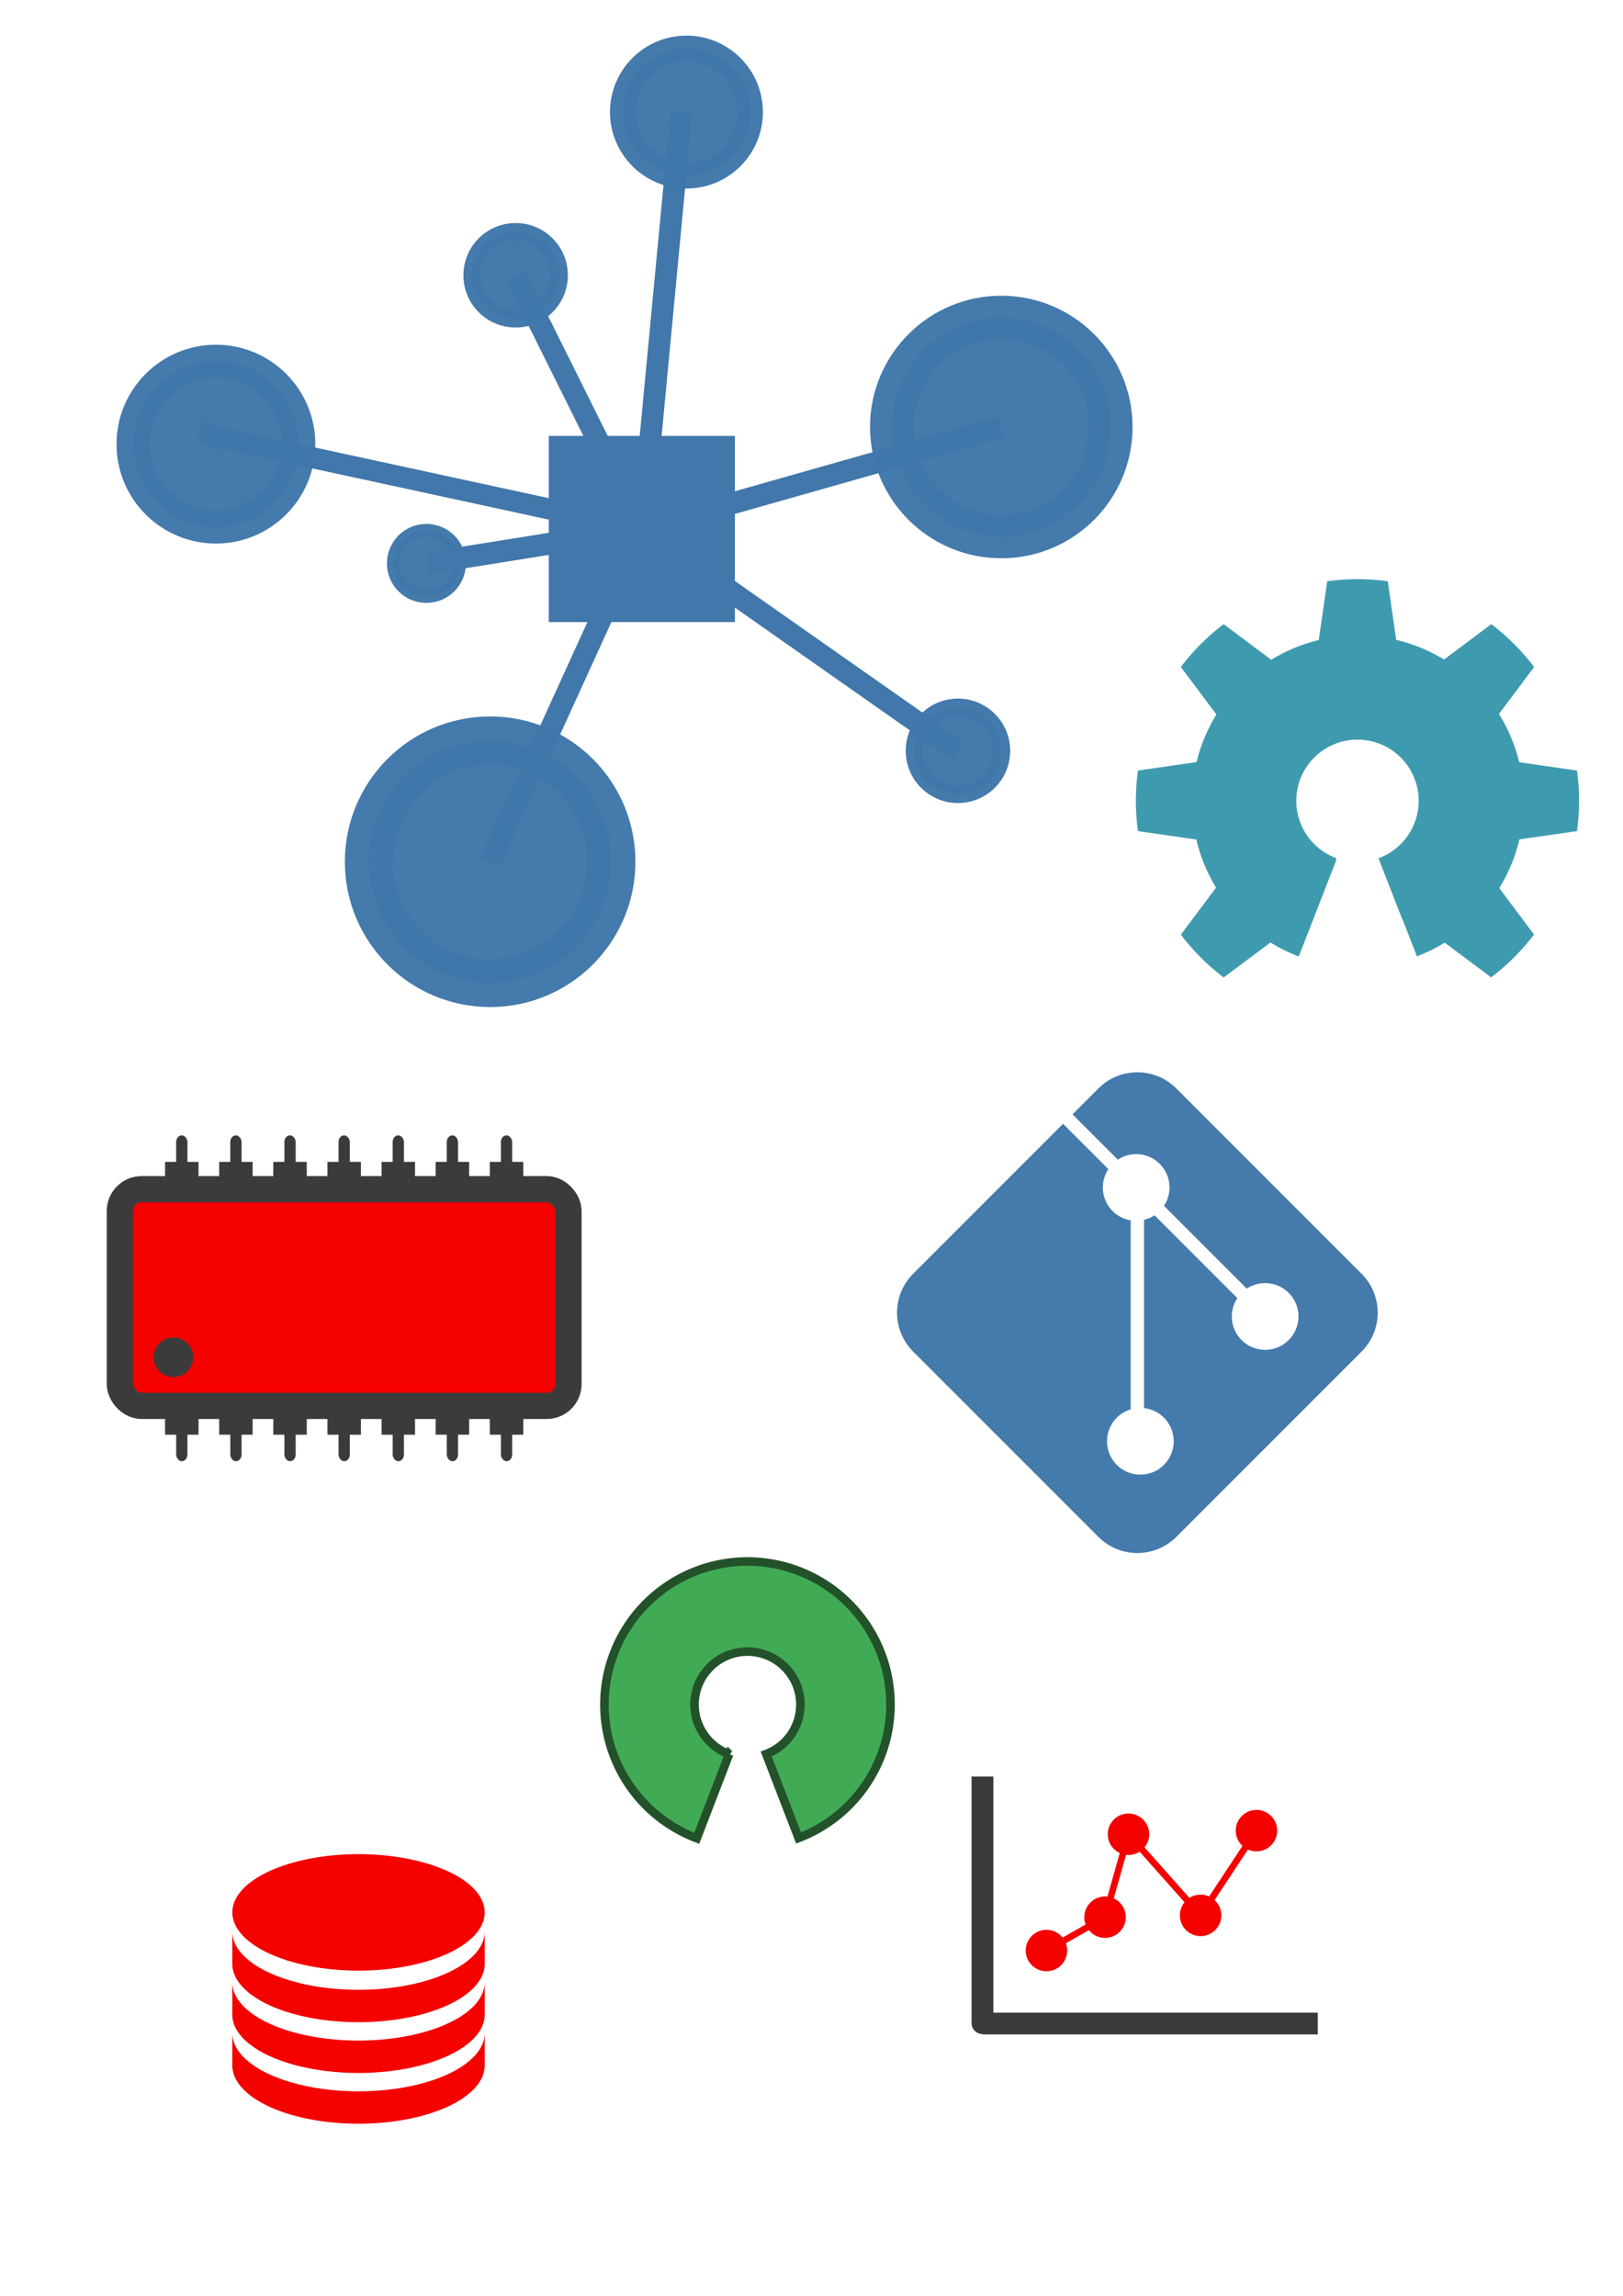 <?xml version="1.0" encoding="UTF-8" standalone="no"?>
<!-- Created with Inkscape (http://www.inkscape.org/) -->

<svg
   xmlns:dc="http://purl.org/dc/elements/1.1/"
   xmlns:cc="http://creativecommons.org/ns#"
   xmlns:rdf="http://www.w3.org/1999/02/22-rdf-syntax-ns#"
   xmlns:svg="http://www.w3.org/2000/svg"
   xmlns="http://www.w3.org/2000/svg"
   xmlns:sodipodi="http://sodipodi.sourceforge.net/DTD/sodipodi-0.dtd"
   xmlns:inkscape="http://www.inkscape.org/namespaces/inkscape"
   width="210mm"
   height="297mm"
   viewBox="0 0 744.094 1052.362"
   id="svg4954"
   version="1.1"
   inkscape:version="0.91 r13725"
   inkscape:export-filename="/home/arcticsnow/github/Hive/img/logos/iot_logo.png"
   inkscape:export-xdpi="100"
   inkscape:export-ydpi="100"
   sodipodi:docname="logos.svg">
  <defs
     id="defs4956">
    <inkscape:perspective
       sodipodi:type="inkscape:persp3d"
       inkscape:vp_x="0 : 526.1811 : 1"
       inkscape:vp_y="0 : 1000 : 0"
       inkscape:vp_z="744.09449 : 526.1811 : 1"
       inkscape:persp3d-origin="372.04724 : 350.7874 : 1"
       id="perspective5572" />
    <clipPath
       clipPathUnits="userSpaceOnUse"
       id="clipPath4315">
      <path
         sodipodi:type="star"
         style="opacity:1;fill:#ffffff;fill-opacity:0;fill-rule:evenodd;stroke:#000000;stroke-width:3.433;stroke-miterlimit:4;stroke-dasharray:none;stroke-dashoffset:0;stroke-opacity:1"
         id="path4317"
         sodipodi:sides="8"
         sodipodi:cx="347.59479"
         sodipodi:cy="507.16785"
         sodipodi:r1="581.89044"
         sodipodi:r2="162.23279"
         sodipodi:arg1="1.5707963"
         sodipodi:arg2="1.9634954"
         inkscape:flatsided="false"
         inkscape:rounded="0"
         inkscape:randomized="0"
         d="M 347.595,1089.058 285.511,657.051 -63.864,918.627 197.711,569.252 -234.296,507.168 197.711,445.084 -63.864,95.709 285.511,357.284 347.595,-74.723 409.679,357.284 759.053,95.709 497.478,445.084 929.485,507.168 497.478,569.252 759.053,918.627 409.679,657.051 Z" />
    </clipPath>
  </defs>
  <sodipodi:namedview
     id="base"
     pagecolor="#ffffff"
     bordercolor="#666666"
     borderopacity="1.0"
     inkscape:pageopacity="0.0"
     inkscape:pageshadow="2"
     inkscape:zoom="0.31953099"
     inkscape:cx="379.27025"
     inkscape:cy="-33.485945"
     inkscape:document-units="px"
     inkscape:current-layer="layer1"
     showgrid="false"
     inkscape:snap-object-midpoints="true"
     inkscape:window-width="1920"
     inkscape:window-height="1053"
     inkscape:window-x="1366"
     inkscape:window-y="0"
     inkscape:window-maximized="1" />
  <g
     inkscape:label="Layer 1"
     inkscape:groupmode="layer"
     id="layer1">
    <path
       style="opacity:0.98;fill:#4177aa;fill-opacity:1;fill-rule:evenodd;stroke:none;stroke-width:10;stroke-miterlimit:4;stroke-dasharray:none;stroke-dashoffset:0;stroke-opacity:1"
       d="m 521.447,491.52 c -6.465,0 -12.927,2.476 -17.881,7.43 l -11.85,11.848 20.764,20.764 a 15.29,15.29 0 0 1 19.232,1.947 15.29,15.29 0 0 1 1.938,19.223 l 37.955,37.955 a 15.29,15.29 0 0 1 19.232,1.949 15.29,15.29 0 0 1 0,21.623 15.29,15.29 0 0 1 -21.623,0 15.29,15.29 0 0 1 -1.938,-19.223 L 529.322,557.08 a 15.29,15.29 0 0 1 -4.807,2.074 l 0,86.305 a 15.29,15.29 0 0 1 9.117,4.381 15.29,15.29 0 0 1 0,21.623 15.29,15.29 0 0 1 -21.623,0 15.29,15.29 0 0 1 0,-21.623 15.29,15.29 0 0 1 6.371,-3.812 l 0,-86.648 a 15.29,15.29 0 0 1 -8.291,-4.248 15.29,15.29 0 0 1 -1.938,-19.221 l -20.773,-20.773 -68.684,68.684 c -9.907,9.907 -9.907,25.859 0,35.766 l 84.871,84.869 c 9.907,9.907 25.857,9.907 35.764,0 l 84.871,-84.869 c 9.907,-9.907 9.907,-25.859 0,-35.766 l -84.871,-84.871 c -4.953,-4.953 -11.418,-7.43 -17.883,-7.43 z"
       id="rect5643-6"
       inkscape:export-xdpi="100"
       inkscape:export-ydpi="100"
       inkscape:connector-curvature="0" />
    <circle
       style="opacity:0.98;fill:#4177aa;fill-opacity:1;fill-rule:evenodd;stroke:#4177aa;stroke-width:5.998;stroke-miterlimit:4;stroke-dasharray:none;stroke-dashoffset:0;stroke-opacity:1"
       id="path4962-2-2"
       cx="195.495"
       cy="258.258"
       r="15.102"
       inkscape:export-xdpi="100"
       inkscape:export-ydpi="100" />
    <path
       style="fill:none;fill-rule:evenodd;stroke:#4177aa;stroke-width:10;stroke-linecap:butt;stroke-linejoin:miter;stroke-miterlimit:4;stroke-dasharray:none;stroke-opacity:1"
       d="M 312.376,51.379 C 294.259,242.479 294.259,242.479 294.259,242.479"
       id="path5629"
       inkscape:connector-curvature="0"
       inkscape:export-xdpi="100"
       inkscape:export-ydpi="100" />
    <path
       style="fill:none;fill-rule:evenodd;stroke:#4177aa;stroke-width:10;stroke-linecap:butt;stroke-linejoin:miter;stroke-miterlimit:4;stroke-dasharray:none;stroke-opacity:1"
       d="m 236.403,126.183 c 57.856,116.297 57.856,116.297 57.856,116.297"
       id="path5631"
       inkscape:connector-curvature="0"
       inkscape:export-xdpi="100"
       inkscape:export-ydpi="100" />
    <path
       style="fill:none;fill-rule:evenodd;stroke:#4177aa;stroke-width:9.621;stroke-linecap:butt;stroke-linejoin:miter;stroke-miterlimit:4;stroke-dasharray:none;stroke-opacity:1"
       d="M 91.581,198.605 C 294.229,242.505 294.229,242.505 294.229,242.505"
       id="path5633"
       inkscape:connector-curvature="0"
       inkscape:export-xdpi="100"
       inkscape:export-ydpi="100" />
    <path
       style="fill:none;fill-rule:evenodd;stroke:#4177aa;stroke-width:10;stroke-linecap:butt;stroke-linejoin:miter;stroke-miterlimit:4;stroke-dasharray:none;stroke-opacity:1"
       d="m 195.495,258.258 c 98.764,-15.779 98.764,-15.779 98.764,-15.779"
       id="path5635"
       inkscape:connector-curvature="0"
       inkscape:export-xdpi="100"
       inkscape:export-ydpi="100" />
    <path
       style="fill:none;fill-rule:evenodd;stroke:#4177aa;stroke-width:10;stroke-linecap:butt;stroke-linejoin:miter;stroke-miterlimit:4;stroke-dasharray:none;stroke-opacity:1"
       d="M 224.715,395.009 C 294.259,242.479 294.259,242.479 294.259,242.479"
       id="path5637"
       inkscape:connector-curvature="0"
       inkscape:export-xdpi="100"
       inkscape:export-ydpi="100" />
    <path
       style="fill:none;fill-rule:evenodd;stroke:#4177aa;stroke-width:10;stroke-linecap:butt;stroke-linejoin:miter;stroke-miterlimit:4;stroke-dasharray:none;stroke-opacity:1"
       d="M 439.192,344.166 C 294.259,242.479 294.259,242.479 294.259,242.479"
       id="path5639"
       inkscape:connector-curvature="0"
       inkscape:export-xdpi="100"
       inkscape:export-ydpi="100" />
    <path
       style="fill:none;fill-rule:evenodd;stroke:#4177aa;stroke-width:10;stroke-linecap:butt;stroke-linejoin:miter;stroke-miterlimit:4;stroke-dasharray:none;stroke-opacity:1"
       d="m 459.061,195.727 c -164.802,46.752 -164.802,46.752 -164.802,46.752"
       id="path5641"
       inkscape:connector-curvature="0"
       inkscape:export-xdpi="100"
       inkscape:export-ydpi="100" />
    <rect
       style="opacity:1;fill:#4177aa;fill-opacity:1;fill-rule:evenodd;stroke:none;stroke-width:15.1;stroke-miterlimit:4;stroke-dasharray:none;stroke-dashoffset:0;stroke-opacity:1"
       id="rect5588"
       width="85.323"
       height="85.323"
       x="251.598"
       y="199.818"
       inkscape:export-xdpi="100"
       inkscape:export-ydpi="100" />
    <circle
       style="opacity:0.98;fill:#4177aa;fill-opacity:1;fill-rule:evenodd;stroke:#4177aa;stroke-width:11.614;stroke-miterlimit:4;stroke-dasharray:none;stroke-dashoffset:0;stroke-opacity:1"
       id="path4962-5"
       cx="314.713"
       cy="51.379"
       r="29.241"
       inkscape:export-xdpi="100"
       inkscape:export-ydpi="100" />
    <circle
       style="opacity:0.98;fill:#4177aa;fill-opacity:1;fill-rule:evenodd;stroke:#4177aa;stroke-width:7.935;stroke-miterlimit:4;stroke-dasharray:none;stroke-dashoffset:0;stroke-opacity:1"
       id="path4962-2-7"
       cx="236.403"
       cy="126.183"
       r="19.977"
       inkscape:export-xdpi="100"
       inkscape:export-ydpi="100" />
    <circle
       style="opacity:0.98;fill:#4177aa;fill-opacity:1;fill-rule:evenodd;stroke:#4177aa;stroke-width:15.1;stroke-miterlimit:4;stroke-dasharray:none;stroke-dashoffset:0;stroke-opacity:1"
       id="path4962"
       cx="98.989"
       cy="203.589"
       r="38.018"
       inkscape:export-xdpi="100"
       inkscape:export-ydpi="100" />
    <circle
       style="opacity:0.98;fill:#4177aa;fill-opacity:1;fill-rule:evenodd;stroke:#4177aa;stroke-width:22.072;stroke-miterlimit:4;stroke-dasharray:none;stroke-dashoffset:0;stroke-opacity:1"
       id="path4962-6"
       cx="224.715"
       cy="395.009"
       r="55.57"
       inkscape:export-xdpi="100"
       inkscape:export-ydpi="100" />
    <circle
       style="opacity:0.98;fill:#4177aa;fill-opacity:1;fill-rule:evenodd;stroke:#4177aa;stroke-width:7.935;stroke-miterlimit:4;stroke-dasharray:none;stroke-dashoffset:0;stroke-opacity:1"
       id="path4962-2"
       cx="439.192"
       cy="344.166"
       r="19.977"
       inkscape:export-xdpi="100"
       inkscape:export-ydpi="100" />
    <circle
       style="opacity:0.98;fill:#4177aa;fill-opacity:1;fill-rule:evenodd;stroke:#4177aa;stroke-width:19.941;stroke-miterlimit:4;stroke-dasharray:none;stroke-dashoffset:0;stroke-opacity:1"
       id="path4962-9"
       cx="459.061"
       cy="195.727"
       r="50.207"
       inkscape:export-xdpi="100"
       inkscape:export-ydpi="100" />
    <rect
       style="opacity:1;fill:#f40100;fill-opacity:1;fill-rule:evenodd;stroke:#3b3b3b;stroke-width:12;stroke-linejoin:round;stroke-miterlimit:4;stroke-dasharray:none;stroke-dashoffset:0;stroke-opacity:1"
       id="rect5769"
       width="205.71"
       height="99.349"
       x="54.934"
       y="545.099"
       ry="10"
       rx="10"
       inkscape:export-xdpi="100"
       inkscape:export-ydpi="100" />
    <g
       id="g5865"
       transform="translate(-19.356,-98.18)"
       inkscape:export-xdpi="100"
       inkscape:export-ydpi="100">
      <g
         transform="translate(-11.195,1.181)"
         id="g5790">
        <rect
           style="opacity:1;fill:#3b3b3b;fill-opacity:1;fill-rule:evenodd;stroke:none;stroke-width:12;stroke-linejoin:round;stroke-miterlimit:4;stroke-dasharray:none;stroke-dashoffset:0;stroke-opacity:1"
           id="rect5771"
           width="15.336"
           height="7.668"
           x="106.231"
           y="629.585" />
        <rect
           style="opacity:1;fill:#3b3b3b;fill-opacity:1;fill-rule:evenodd;stroke:none;stroke-width:12;stroke-linejoin:round;stroke-miterlimit:4;stroke-dasharray:none;stroke-dashoffset:0;stroke-opacity:1"
           id="rect5788"
           width="5.165"
           height="16.116"
           x="111.316"
           y="617.431"
           ry="3"
           rx="3000" />
      </g>
      <g
         transform="translate(13.618,1.181)"
         id="g5790-6">
        <rect
           style="opacity:1;fill:#3b3b3b;fill-opacity:1;fill-rule:evenodd;stroke:none;stroke-width:12;stroke-linejoin:round;stroke-miterlimit:4;stroke-dasharray:none;stroke-dashoffset:0;stroke-opacity:1"
           id="rect5771-1"
           width="15.336"
           height="7.668"
           x="106.231"
           y="629.585" />
        <rect
           style="opacity:1;fill:#3b3b3b;fill-opacity:1;fill-rule:evenodd;stroke:none;stroke-width:12;stroke-linejoin:round;stroke-miterlimit:4;stroke-dasharray:none;stroke-dashoffset:0;stroke-opacity:1"
           id="rect5788-8"
           width="5.165"
           height="16.116"
           x="111.316"
           y="617.431"
           ry="3"
           rx="3000" />
      </g>
      <g
         transform="translate(38.432,1.181)"
         id="g5790-7">
        <rect
           style="opacity:1;fill:#3b3b3b;fill-opacity:1;fill-rule:evenodd;stroke:none;stroke-width:12;stroke-linejoin:round;stroke-miterlimit:4;stroke-dasharray:none;stroke-dashoffset:0;stroke-opacity:1"
           id="rect5771-9"
           width="15.336"
           height="7.668"
           x="106.231"
           y="629.585" />
        <rect
           style="opacity:1;fill:#3b3b3b;fill-opacity:1;fill-rule:evenodd;stroke:none;stroke-width:12;stroke-linejoin:round;stroke-miterlimit:4;stroke-dasharray:none;stroke-dashoffset:0;stroke-opacity:1"
           id="rect5788-2"
           width="5.165"
           height="16.116"
           x="111.316"
           y="617.431"
           ry="3"
           rx="3000" />
      </g>
      <g
         transform="translate(63.246,1.181)"
         id="g5790-0">
        <rect
           style="opacity:1;fill:#3b3b3b;fill-opacity:1;fill-rule:evenodd;stroke:none;stroke-width:12;stroke-linejoin:round;stroke-miterlimit:4;stroke-dasharray:none;stroke-dashoffset:0;stroke-opacity:1"
           id="rect5771-2"
           width="15.336"
           height="7.668"
           x="106.231"
           y="629.585" />
        <rect
           style="opacity:1;fill:#3b3b3b;fill-opacity:1;fill-rule:evenodd;stroke:none;stroke-width:12;stroke-linejoin:round;stroke-miterlimit:4;stroke-dasharray:none;stroke-dashoffset:0;stroke-opacity:1"
           id="rect5788-3"
           width="5.165"
           height="16.116"
           x="111.316"
           y="617.431"
           ry="3"
           rx="3000" />
      </g>
      <g
         transform="translate(88.06,1.181)"
         id="g5790-75">
        <rect
           style="opacity:1;fill:#3b3b3b;fill-opacity:1;fill-rule:evenodd;stroke:none;stroke-width:12;stroke-linejoin:round;stroke-miterlimit:4;stroke-dasharray:none;stroke-dashoffset:0;stroke-opacity:1"
           id="rect5771-92"
           width="15.336"
           height="7.668"
           x="106.231"
           y="629.585" />
        <rect
           style="opacity:1;fill:#3b3b3b;fill-opacity:1;fill-rule:evenodd;stroke:none;stroke-width:12;stroke-linejoin:round;stroke-miterlimit:4;stroke-dasharray:none;stroke-dashoffset:0;stroke-opacity:1"
           id="rect5788-28"
           width="5.165"
           height="16.116"
           x="111.316"
           y="617.431"
           ry="3"
           rx="3000" />
      </g>
      <g
         transform="translate(112.873,1.181)"
         id="g5790-9">
        <rect
           style="opacity:1;fill:#3b3b3b;fill-opacity:1;fill-rule:evenodd;stroke:none;stroke-width:12;stroke-linejoin:round;stroke-miterlimit:4;stroke-dasharray:none;stroke-dashoffset:0;stroke-opacity:1"
           id="rect5771-7"
           width="15.336"
           height="7.668"
           x="106.231"
           y="629.585" />
        <rect
           style="opacity:1;fill:#3b3b3b;fill-opacity:1;fill-rule:evenodd;stroke:none;stroke-width:12;stroke-linejoin:round;stroke-miterlimit:4;stroke-dasharray:none;stroke-dashoffset:0;stroke-opacity:1"
           id="rect5788-36"
           width="5.165"
           height="16.116"
           x="111.316"
           y="617.431"
           ry="3"
           rx="3000" />
      </g>
      <g
         transform="translate(137.687,1.181)"
         id="g5790-1">
        <rect
           style="opacity:1;fill:#3b3b3b;fill-opacity:1;fill-rule:evenodd;stroke:none;stroke-width:12;stroke-linejoin:round;stroke-miterlimit:4;stroke-dasharray:none;stroke-dashoffset:0;stroke-opacity:1"
           id="rect5771-29"
           width="15.336"
           height="7.668"
           x="106.231"
           y="629.585" />
        <rect
           style="opacity:1;fill:#3b3b3b;fill-opacity:1;fill-rule:evenodd;stroke:none;stroke-width:12;stroke-linejoin:round;stroke-miterlimit:4;stroke-dasharray:none;stroke-dashoffset:0;stroke-opacity:1"
           id="rect5788-31"
           width="5.165"
           height="16.116"
           x="111.316"
           y="617.431"
           ry="3"
           rx="3000" />
      </g>
    </g>
    <g
       id="g5865-9"
       transform="matrix(-1,0,0,-1,334.934,1288.411)"
       inkscape:export-xdpi="100"
       inkscape:export-ydpi="100">
      <g
         transform="translate(-11.195,1.181)"
         id="g5790-4">
        <rect
           style="opacity:1;fill:#3b3b3b;fill-opacity:1;fill-rule:evenodd;stroke:none;stroke-width:12;stroke-linejoin:round;stroke-miterlimit:4;stroke-dasharray:none;stroke-dashoffset:0;stroke-opacity:1"
           id="rect5771-78"
           width="15.336"
           height="7.668"
           x="106.231"
           y="629.585" />
        <rect
           style="opacity:1;fill:#3b3b3b;fill-opacity:1;fill-rule:evenodd;stroke:none;stroke-width:12;stroke-linejoin:round;stroke-miterlimit:4;stroke-dasharray:none;stroke-dashoffset:0;stroke-opacity:1"
           id="rect5788-4"
           width="5.165"
           height="16.116"
           x="111.316"
           y="617.431"
           ry="3"
           rx="3000" />
      </g>
      <g
         transform="translate(13.618,1.181)"
         id="g5790-6-5">
        <rect
           style="opacity:1;fill:#3b3b3b;fill-opacity:1;fill-rule:evenodd;stroke:none;stroke-width:12;stroke-linejoin:round;stroke-miterlimit:4;stroke-dasharray:none;stroke-dashoffset:0;stroke-opacity:1"
           id="rect5771-1-0"
           width="15.336"
           height="7.668"
           x="106.231"
           y="629.585" />
        <rect
           style="opacity:1;fill:#3b3b3b;fill-opacity:1;fill-rule:evenodd;stroke:none;stroke-width:12;stroke-linejoin:round;stroke-miterlimit:4;stroke-dasharray:none;stroke-dashoffset:0;stroke-opacity:1"
           id="rect5788-8-3"
           width="5.165"
           height="16.116"
           x="111.316"
           y="617.431"
           ry="3"
           rx="3000" />
      </g>
      <g
         transform="translate(38.432,1.181)"
         id="g5790-7-6">
        <rect
           style="opacity:1;fill:#3b3b3b;fill-opacity:1;fill-rule:evenodd;stroke:none;stroke-width:12;stroke-linejoin:round;stroke-miterlimit:4;stroke-dasharray:none;stroke-dashoffset:0;stroke-opacity:1"
           id="rect5771-9-1"
           width="15.336"
           height="7.668"
           x="106.231"
           y="629.585" />
        <rect
           style="opacity:1;fill:#3b3b3b;fill-opacity:1;fill-rule:evenodd;stroke:none;stroke-width:12;stroke-linejoin:round;stroke-miterlimit:4;stroke-dasharray:none;stroke-dashoffset:0;stroke-opacity:1"
           id="rect5788-2-0"
           width="5.165"
           height="16.116"
           x="111.316"
           y="617.431"
           ry="3"
           rx="3000" />
      </g>
      <g
         transform="translate(63.246,1.181)"
         id="g5790-0-6">
        <rect
           style="opacity:1;fill:#3b3b3b;fill-opacity:1;fill-rule:evenodd;stroke:none;stroke-width:12;stroke-linejoin:round;stroke-miterlimit:4;stroke-dasharray:none;stroke-dashoffset:0;stroke-opacity:1"
           id="rect5771-2-3"
           width="15.336"
           height="7.668"
           x="106.231"
           y="629.585" />
        <rect
           style="opacity:1;fill:#3b3b3b;fill-opacity:1;fill-rule:evenodd;stroke:none;stroke-width:12;stroke-linejoin:round;stroke-miterlimit:4;stroke-dasharray:none;stroke-dashoffset:0;stroke-opacity:1"
           id="rect5788-3-2"
           width="5.165"
           height="16.116"
           x="111.316"
           y="617.431"
           ry="3"
           rx="3000" />
      </g>
      <g
         transform="translate(88.06,1.181)"
         id="g5790-75-0">
        <rect
           style="opacity:1;fill:#3b3b3b;fill-opacity:1;fill-rule:evenodd;stroke:none;stroke-width:12;stroke-linejoin:round;stroke-miterlimit:4;stroke-dasharray:none;stroke-dashoffset:0;stroke-opacity:1"
           id="rect5771-92-6"
           width="15.336"
           height="7.668"
           x="106.231"
           y="629.585" />
        <rect
           style="opacity:1;fill:#3b3b3b;fill-opacity:1;fill-rule:evenodd;stroke:none;stroke-width:12;stroke-linejoin:round;stroke-miterlimit:4;stroke-dasharray:none;stroke-dashoffset:0;stroke-opacity:1"
           id="rect5788-28-1"
           width="5.165"
           height="16.116"
           x="111.316"
           y="617.431"
           ry="3"
           rx="3000" />
      </g>
      <g
         transform="translate(112.873,1.181)"
         id="g5790-9-5">
        <rect
           style="opacity:1;fill:#3b3b3b;fill-opacity:1;fill-rule:evenodd;stroke:none;stroke-width:12;stroke-linejoin:round;stroke-miterlimit:4;stroke-dasharray:none;stroke-dashoffset:0;stroke-opacity:1"
           id="rect5771-7-5"
           width="15.336"
           height="7.668"
           x="106.231"
           y="629.585" />
        <rect
           style="opacity:1;fill:#3b3b3b;fill-opacity:1;fill-rule:evenodd;stroke:none;stroke-width:12;stroke-linejoin:round;stroke-miterlimit:4;stroke-dasharray:none;stroke-dashoffset:0;stroke-opacity:1"
           id="rect5788-36-4"
           width="5.165"
           height="16.116"
           x="111.316"
           y="617.431"
           ry="3"
           rx="3000" />
      </g>
      <g
         transform="translate(137.687,1.181)"
         id="g5790-1-7">
        <rect
           style="opacity:1;fill:#3b3b3b;fill-opacity:1;fill-rule:evenodd;stroke:none;stroke-width:12;stroke-linejoin:round;stroke-miterlimit:4;stroke-dasharray:none;stroke-dashoffset:0;stroke-opacity:1"
           id="rect5771-29-6"
           width="15.336"
           height="7.668"
           x="106.231"
           y="629.585" />
        <rect
           style="opacity:1;fill:#3b3b3b;fill-opacity:1;fill-rule:evenodd;stroke:none;stroke-width:12;stroke-linejoin:round;stroke-miterlimit:4;stroke-dasharray:none;stroke-dashoffset:0;stroke-opacity:1"
           id="rect5788-31-5"
           width="5.165"
           height="16.116"
           x="111.316"
           y="617.431"
           ry="3"
           rx="3000" />
      </g>
    </g>
    <circle
       style="opacity:1;fill:#3b3b3b;fill-opacity:1;fill-rule:evenodd;stroke:none;stroke-width:12;stroke-linejoin:round;stroke-miterlimit:4;stroke-dasharray:none;stroke-dashoffset:0;stroke-opacity:1"
       id="path5966"
       cx="79.514"
       cy="622.147"
       r="9.091"
       inkscape:export-xdpi="100"
       inkscape:export-ydpi="100" />
    <ellipse
       style="opacity:1;fill:#f40100;fill-opacity:1;fill-rule:evenodd;stroke:none;stroke-width:12;stroke-linejoin:round;stroke-miterlimit:4;stroke-dasharray:none;stroke-dashoffset:0;stroke-opacity:1"
       id="path5968"
       cx="164.364"
       cy="876.607"
       rx="57.856"
       ry="26.695"
       inkscape:export-xdpi="199.86095"
       inkscape:export-ydpi="199.86095" />
    <path
       style="opacity:1;fill:#f40100;fill-opacity:1;fill-rule:evenodd;stroke:none;stroke-width:12;stroke-linejoin:round;stroke-miterlimit:4;stroke-dasharray:none;stroke-dashoffset:0;stroke-opacity:1"
       d="m 106.499,885.458 0,14.855 0.014,0 a 57.856,26.695 0 0 0 57.852,26.636 57.856,26.695 0 0 0 57.85,-26.636 l 0.016,0 0,-14.855 -0.016,0 a 57.856,26.695 0 0 1 -57.85,26.636 57.856,26.695 0 0 1 -57.852,-26.636 l -0.014,0 z"
       id="rect5985"
       inkscape:connector-curvature="0"
       inkscape:export-xdpi="199.86095"
       inkscape:export-ydpi="199.86095" />
    <path
       style="opacity:1;fill:#f40100;fill-opacity:1;fill-rule:evenodd;stroke:none;stroke-width:12;stroke-linejoin:round;stroke-miterlimit:4;stroke-dasharray:none;stroke-dashoffset:0;stroke-opacity:1"
       d="m 106.499,908.723 0,14.855 0.014,0 a 57.856,26.695 0 0 0 57.852,26.636 57.856,26.695 0 0 0 57.85,-26.636 l 0.016,0 0,-14.855 -0.016,0 a 57.856,26.695 0 0 1 -57.85,26.636 57.856,26.695 0 0 1 -57.852,-26.636 l -0.014,0 z"
       id="rect5985-4"
       inkscape:connector-curvature="0"
       inkscape:export-xdpi="199.86095"
       inkscape:export-ydpi="199.86095" />
    <path
       style="opacity:1;fill:#f40100;fill-opacity:1;fill-rule:evenodd;stroke:none;stroke-width:12;stroke-linejoin:round;stroke-miterlimit:4;stroke-dasharray:none;stroke-dashoffset:0;stroke-opacity:1"
       d="m 106.499,931.988 0,14.855 0.014,0 a 57.856,26.695 0 0 0 57.852,26.636 57.856,26.695 0 0 0 57.85,-26.636 l 0.016,0 0,-14.855 -0.016,0 a 57.856,26.695 0 0 1 -57.85,26.636 57.856,26.695 0 0 1 -57.852,-26.636 l -0.014,0 z"
       id="rect5985-5"
       inkscape:connector-curvature="0"
       inkscape:export-xdpi="199.86095"
       inkscape:export-ydpi="199.86095" />
    <path
       style="fill:none;fill-rule:evenodd;stroke:#3b3b3b;stroke-width:10;stroke-linecap:butt;stroke-linejoin:miter;stroke-miterlimit:4;stroke-dasharray:none;stroke-opacity:1"
       d="m 450.428,814.338 c 0,114.053 0,113.227 0,113.227 153.724,0 153.724,0 153.724,0"
       id="path6061"
       inkscape:connector-curvature="0"
       inkscape:export-xdpi="200"
       inkscape:export-ydpi="200" />
    <circle
       style="opacity:1;fill:#f40100;fill-opacity:1;fill-rule:evenodd;stroke:none;stroke-width:12;stroke-linejoin:round;stroke-miterlimit:4;stroke-dasharray:none;stroke-dashoffset:0;stroke-opacity:1"
       id="path6063"
       cx="479.768"
       cy="894.093"
       r="9.504"
       inkscape:export-xdpi="200"
       inkscape:export-ydpi="200" />
    <circle
       style="opacity:1;fill:#f40100;fill-opacity:1;fill-rule:evenodd;stroke:none;stroke-width:12;stroke-linejoin:round;stroke-miterlimit:4;stroke-dasharray:none;stroke-dashoffset:0;stroke-opacity:1"
       id="path6063-2"
       cx="506.628"
       cy="878.803"
       r="9.504"
       inkscape:export-xdpi="200"
       inkscape:export-ydpi="200" />
    <circle
       style="opacity:1;fill:#f40100;fill-opacity:1;fill-rule:evenodd;stroke:none;stroke-width:12;stroke-linejoin:round;stroke-miterlimit:4;stroke-dasharray:none;stroke-dashoffset:0;stroke-opacity:1"
       id="path6063-5"
       cx="517.372"
       cy="840.785"
       r="9.504"
       inkscape:export-xdpi="200"
       inkscape:export-ydpi="200" />
    <circle
       style="opacity:1;fill:#f40100;fill-opacity:1;fill-rule:evenodd;stroke:none;stroke-width:12;stroke-linejoin:round;stroke-miterlimit:4;stroke-dasharray:none;stroke-dashoffset:0;stroke-opacity:1"
       id="path6063-4"
       cx="550.431"
       cy="877.976"
       r="9.504"
       inkscape:export-xdpi="200"
       inkscape:export-ydpi="200" />
    <circle
       style="opacity:1;fill:#f40100;fill-opacity:1;fill-rule:evenodd;stroke:none;stroke-width:12;stroke-linejoin:round;stroke-miterlimit:4;stroke-dasharray:none;stroke-dashoffset:0;stroke-opacity:1"
       id="path6063-7"
       cx="576.052"
       cy="839.132"
       r="9.504"
       inkscape:export-xdpi="200"
       inkscape:export-ydpi="200" />
    <path
       style="fill:none;fill-rule:evenodd;stroke:#f40100;stroke-width:3;stroke-linecap:butt;stroke-linejoin:miter;stroke-opacity:1;stroke-miterlimit:4;stroke-dasharray:none"
       d="m 479.768,894.093 26.86,-15.29 10.744,-38.018 33.059,37.191"
       id="path6098"
       inkscape:connector-curvature="0"
       inkscape:export-xdpi="200"
       inkscape:export-ydpi="200" />
    <path
       style="fill:none;fill-rule:evenodd;stroke:#f40100;stroke-width:3;stroke-linecap:butt;stroke-linejoin:miter;stroke-opacity:1;stroke-miterlimit:4;stroke-dasharray:none"
       d="M 550.431,877.976 576.052,839.132"
       id="path6102"
       inkscape:connector-curvature="0"
       inkscape:export-xdpi="200"
       inkscape:export-ydpi="200" />
    <path
       transform="matrix(0.339,0,0,0.339,504.531,195.157)"
       inkscape:connector-curvature="0"
       style="opacity:1;fill:#3e9baf;fill-opacity:1;fill-rule:evenodd;stroke:none;stroke-width:0.972;stroke-miterlimit:4;stroke-dasharray:none;stroke-dashoffset:0;stroke-opacity:1"
       mask="none"
       clip-path="url(#clipPath4315)"
       d="M 347.596,207.471 A 299.697,299.697 0 0 0 47.898,507.168 299.697,299.697 0 0 0 240.377,786.955 l 78.734,-202.195 a 82.758,82.758 0 0 1 -54.275,-77.592 82.758,82.758 0 0 1 82.76,-82.758 82.758,82.758 0 0 1 82.756,82.758 82.758,82.758 0 0 1 -54.256,77.629 l 78.621,201.908 A 299.697,299.697 0 0 0 647.291,507.168 299.697,299.697 0 0 0 347.596,207.471 Z"
       id="path3702"
       inkscape:export-filename="/home/arcticsnow/github/Hive/img/logos/openhardware_logo.png"
       inkscape:export-xdpi="100"
       inkscape:export-ydpi="100" />
    <path
       inkscape:connector-curvature="0"
       style="opacity:1;fill:#3e9baf;fill-opacity:1;fill-rule:evenodd;stroke:none;stroke-width:0.972;stroke-miterlimit:4;stroke-dasharray:none;stroke-dashoffset:0;stroke-opacity:1"
       d="m 622.539,291.234 a 76.105,76.105 0 0 0 -76.106,76.105 76.105,76.105 0 0 0 49.01,71.093 l 17.165,-44.082 a 28.814,28.814 0 0 1 -18.884,-27.011 28.814,28.814 0 0 1 28.815,-28.814 28.814,28.814 0 0 1 28.814,28.814 28.814,28.814 0 0 1 -18.878,27.024 l 17.137,44.009 a 76.105,76.105 0 0 0 49.032,-71.033 76.105,76.105 0 0 0 -76.105,-76.105 z"
       id="path3694"
       inkscape:export-filename="/home/arcticsnow/github/Hive/img/logos/openhardware_logo.png"
       inkscape:export-xdpi="100"
       inkscape:export-ydpi="100" />
    <path
       style="opacity:1;fill:#41aa55;fill-opacity:1;fill-rule:evenodd;stroke:#235129;stroke-width:3.923;stroke-miterlimit:4;stroke-dasharray:none;stroke-dashoffset:0;stroke-opacity:1"
       d="m 342.69,715.758 a 65.582,65.582 0 0 0 -65.582,65.582 65.582,65.582 0 0 0 42.332,61.296 l 14.858,-38.561 a 24.265,24.265 0 0 1 -15.873,-22.735 24.265,24.265 0 0 1 24.265,-24.265 24.265,24.265 0 0 1 24.265,24.265 24.265,24.265 0 0 1 -15.665,22.68 l 14.832,38.495 a 65.582,65.582 0 0 0 42.15,-61.174 65.582,65.582 0 0 0 -65.582,-65.582 z"
       id="path4342"
       inkscape:export-xdpi="100"
       inkscape:export-ydpi="100"
       inkscape:connector-curvature="0" />
  </g>
</svg>
